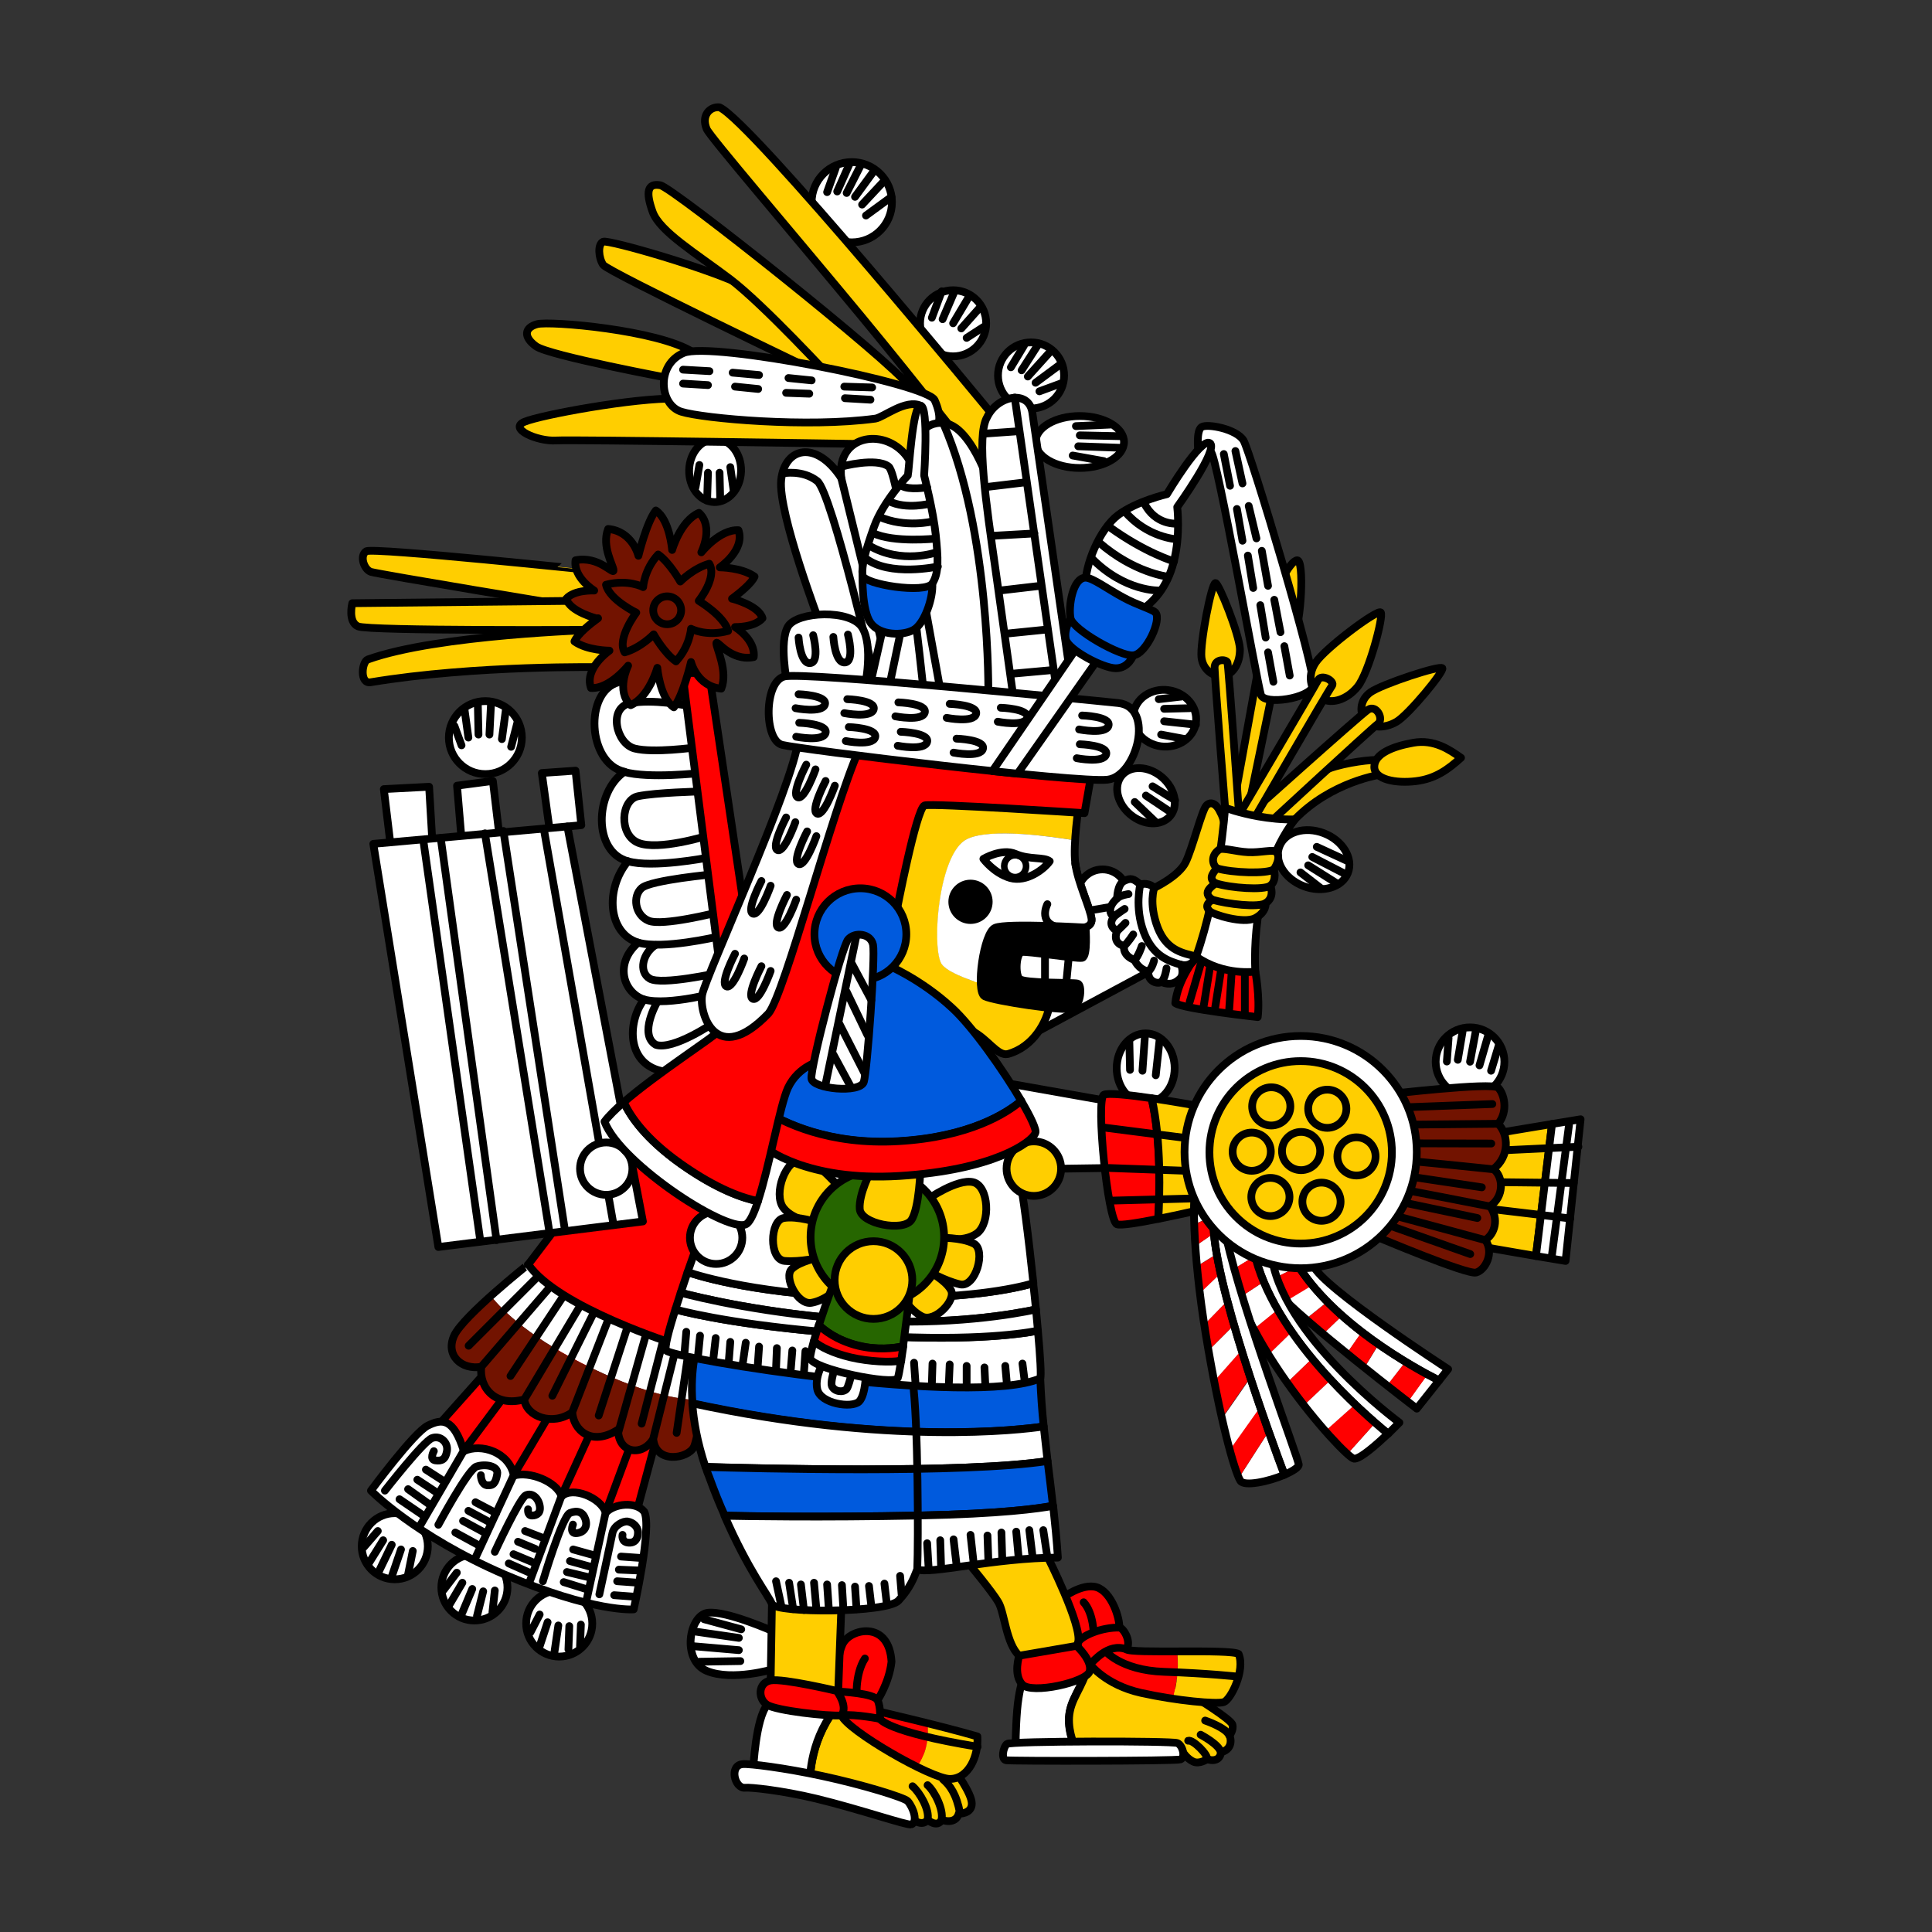 <svg version="1.1" id="Calque_1" xmlns="http://www.w3.org/2000/svg" x="0" y="0" viewBox="0 0 900 900" style="enable-background:new 0 0 900 900" xml:space="preserve"><rect x="0" y="0" width="900" height="900" fill="#333333" stroke="none"/><style>.st0,.st1,.st2,.st3{fill:#fff;stroke:#000;stroke-width:3.609;stroke-linecap:round;stroke-linejoin:round;stroke-miterlimit:10}.st1,.st2,.st3{fill:none}.st2,.st3{fill:red}.st3{fill:#ffce00}.st4{fill:red}.st5{fill:#ffce00}.st6{fill:#fff}.st10,.st11,.st12{fill:#005add;stroke:#000;stroke-width:3.609;stroke-linecap:round;stroke-linejoin:round;stroke-miterlimit:10}.st11,.st12{fill:#721300}.st12{fill:#266600}</style><ellipse class="st0" cx="533.7" cy="497.6" rx="13.5" ry="16.2"/><path class="st1" d="m526.4 498.4-.3-13M532.2 498.8l1.1-15.5M538.4 500.9l1.8-16.6"/><circle class="st0" cx="684.8" cy="494.6" r="16"/><path class="st1" d="m674 494.5.8-10.9M679.1 493.7l2.2-13M684.8 494.6l2.6-13.9M689.2 496.3l4-13.8M694.6 498.8l3.6-11.9"/><ellipse transform="rotate(-68.95 611.897 400.441)" class="st0" cx="611.9" cy="400.5" rx="13.2" ry="17.1"/><path class="st1" d="m613.4 394.5 14.1 6.5M611.3 399.2l14.7 7.6M609.4 403.1l12.7 8M605.8 406.4l9.8 7.6"/><ellipse transform="rotate(-49.941 533.806 370.644)" class="st0" cx="533.8" cy="370.7" rx="11.4" ry="14.7"/><path class="st1" d="m528.6 373.6 9.4 9M533.8 370.6l10.3 6.9M536.9 366.3l10.5 6.5"/><ellipse transform="rotate(-82.444 542.505 334.57)" class="st0" cx="542.5" cy="334.6" rx="13.2" ry="14.7"/><path class="st1" d="m539.8 325.7 10.5-1.2M542.3 330.2l11.9-.3M542.3 336l14.8 1.6M540.9 342.2l11.2 2.1"/><ellipse class="st0" cx="503" cy="205.9" rx="20.6" ry="12.1"/><path class="st1" d="m501.2 198.5 15.9-.7M503 202.8l19.1.4M502.3 207.9l19.8.7M499.7 212.2l14.5 2.6"/><circle class="st0" cx="480.3" cy="174.9" r="15.4"/><path class="st1" d="M470.9 171.1 477 161M475.9 172.5l7.2-11.2M478.8 175.4l10.1-11.2M482.4 178.3l11.2-8.3M484.2 182.3l9.8-3.6"/><circle class="st0" cx="396.8" cy="94.2" r="18.7"/><path class="st1" d="m385.3 89.5 4-11.2M390 89.2l5.8-13M394.4 89.9l6.8-13.4M398.3 91.7l9-12.3M401.6 95.3l10.1-10.8M403.4 100.4l11.9-8.7"/><circle class="st0" cx="444" cy="150.6" r="15.4"/><path class="st1" d="m434.1 148 4.6-12.3M439.1 148.7l5.4-12.6M444 150.6l7.4-12.4M447.8 153l9-10.1M450.3 157.4l7.9-5.1"/><ellipse transform="matrix(.999 .033 -.033 .999 7.495 -10.98)" class="st0" cx="333.2" cy="219.4" rx="12.1" ry="14.7"/><path class="st1" d="M325.8 216.6 324 227M329.8 220.2l-.4 13M335.2 220.2l.3 12.2M340.2 217.6l1.5 10.5"/><circle class="st0" cx="183.9" cy="720.3" r="15.4"/><circle class="st0" cx="221" cy="739.5" r="15.4"/><circle class="st0" cx="260.5" cy="756.3" r="15.4"/><path class="st1" d="m169.5 720.7 6.5-7.5M172 727.9l6.5-10.4M176.7 731.6l5.8-12M182.5 734.4l4.3-12.6M190.1 733.4l2.2-10.9M206.7 740.6l6.1-8M209.2 747.8l6.2-10.5M215 752.1l5-11.9M222.2 752.8l2.9-11.5M229.4 751l1.1-10.1M247.1 760.4l4.3-8.3M251.4 766.9l3.7-11.2M258.3 769.5l1.8-12.3M264.8 768.4l.4-10.9M270.2 766.9l.4-10.1"/><path class="st0" d="M360.6 760.1s-22.2-9.9-30.9-8.8c-8.7 1.1-12.3 22.2-.4 27.1 11.9 4.9 31.2-.9 31.2-.9v-17.4z"/><path class="st1" d="m328 754.3 17.3 4.7M324.3 760.1l19.9 2.9M323.3 766.9l20.9 1.8M325.8 774.1l19.1-.3"/><path class="st2" d="M408.8 792s5.4-8.1 6.5-17.9c-1.1-18.8-17.9-15.7-22.2-9.2-4.3 6.5-2.7 24.7-2.7 24.7l18.4 2.4z"/><path class="st1" d="M402.9 772.6c-4.9 7.6-3.8 19.5-3.8 19.5"/><path class="st2" d="M494.7 744.5s9.4-7.2 16.2-5.1c6.9 2.2 10.8 14.4 10.5 18.8-.4 4.3-13 10.5-13 10.5l-14.1 1.1.4-25.3z"/><path class="st1" d="M504.8 746.4c4.7 5.1 4.7 15.2 4.7 15.2"/><path class="st0" d="M498.3 797.2c1.6-8.2 7.7-13.4 9.6-26.3l-3.1-.4-28.5 12.3s-1.8 5.4-2.5 14.1-.7 17-.7 17l28.1.9c-1.3-2.6-4.4-10.2-2.9-17.6z"/><path class="st3" d="M574.1 803.4c-.7-2.5-16.6-12.3-16.6-12.3l-26.7-17.3-22.8-2.9c-1.9 13-8 18.2-9.6 26.3-1.5 7.4 1.6 15 2.8 17.5l49.9 1.6s1.8 2.9 4.7 4.3c2.9 1.4 6.5-1.1 6.5-1.1s5.8 2.2 6.5-3.2c6.5-1.8 4-7.9 4-7.9s2-2.5 1.3-5zM444.6 824.5l-44.9-29.2s-3.5-.7-8.6-1.6c-13.4 15.1-14 33.4-13.8 39.8 18.7 4.9 45.5 12.2 48.4 14.3 4.3 3.2 6.5 0 6.5 0s4.3 3.8 6.5 0c7 2.2 7.9-2.9 7.9-2.9s6.1.2 6.1-4.7-8.1-15.7-8.1-15.7z"/><path class="st0" d="M391 793.7c-11.2-1.8-29.9-4-33.6.5-5.4 6.5-6.5 29.8-6.5 29.8l8.1 4.9s7.9 2 18.2 4.7c-.2-6.5.4-24.7 13.8-39.9z"/><path class="st3" d="m359.6 747.1-.6 35.7 20.1 10.3 11.3-3.4 1.6-42.6z"/><path class="st1" d="M425.1 832.1c3.2 2.7 8.1 10.8 7 15.7M432.1 831.6c3.2 2.7 7.6 11.4 6.5 16.2M439.3 828.9c3.2 2.7 6.3 7 7.9 15.7"/><path class="st3" d="M474.8 771.3c6.1 5.4 25.3 1.4 27.4-6.1 2.2-7.6-14.4-40.4-14.4-40.4L451 728s11.2 13.4 14.1 18.4 3.6 19.4 9.7 24.9z"/><path class="st1" d="M572.6 808.4c-1.4-3.6-11.2-6.9-11.2-6.9M568.7 816.4c-.4-3.6-9.4-8.3-9.4-8.3M562.2 819.6c1.1-1.8-6.5-9.4-8.7-8.7"/><path class="st4" d="M432.1 802.7c-12.6-3.1-23.8-5.7-23.8-5.7s-18.9-4.9-16.2 2.2c1.8 4.8 20.6 16.8 35.2 24 5-7.2 5.3-15.2 4.8-20.5z"/><path class="st5" d="M455.4 808.8c-6.6-1.9-15.2-4.2-23.3-6.2.5 5.3.2 13.4-4.9 20.4 6.8 3.4 12.6 5.6 15.4 5.6 8.6.1 13.3-10.6 12.8-19.8z"/><path class="st4" d="M548.3 769.3c-11.7 0-22.7.1-23.7-.9-2.2-2.2-2.9-5.1-2.9-5.1l-13 3.2-1.1 8.7s7.2 9.7 23.8 13.4c4.9 1.1 10 2 14.9 2.7 1.3-4.5 3.1-12.8 2-22z"/><path class="st5" d="M577 770.5c-1.9-1.3-15.7-1.3-28.6-1.2 1 9.1-.7 17.5-2 21.9 11.5 1.7 21.5 2.4 23.7 1.6 3.3-1 10.1-14.7 6.9-22.3z"/><path class="st1" d="M455.4 813.7c-42.8-7-45.5-13-45.5-13M514.5 768.7s7.2 9.4 27.8 10.1c20.6.7 33.9 2.2 33.9 2.2"/><path class="st1" d="M392 799.1c2.7 7 41.9 29.6 50.5 29.6 8.7 0 13.4-10.6 12.8-19.8-16.8-4.9-47.1-11.9-47.1-11.9s-18.9-5-16.2 2.1zM507.7 775.2s7.2 9.7 23.8 13.4 35.4 5.4 38.6 4.3c3.2-1.1 10.1-14.8 6.9-22.4-3.6-2.5-50.2 0-52.3-2.2s-2.9-5.1-2.9-5.1l-13 3.2-1.1 8.8z"/><path class="st2" d="M409.9 800.7s.5-5.4-1.1-8.7c-1.6-3.2-16.8-4-18.9-4s-1.1 6.7 2.2 11c7-.5 17.8 1.7 17.8 1.7zM502.3 765.1c1.1-2.9 10.8-7.2 19.5-6.9 2.5 1.4 5.1 7.2 2.9 10.1-8.7-3.2-15.5 6.1-17 6.9-1.5.7-6.5-7.2-5.4-10.1z"/><path class="st2" d="M359 782.8c-6 1.1-6 8.7-1.6 11.4 4.3 2.7 28.1 5.4 34.6 4.9 3.2-4.3-2.2-11.4-2.2-11.4s-24.8-5.9-30.8-4.9zM474.8 771.3s-2.9 8.7 1.4 13.4c4.3 4.7 30-1.1 31.4-6.1 1.4-5.1-6.1-11.9-6.1-11.9l-26.7 4.6z"/><path class="st0" d="M346 821.8c-6.5.5-3.8 11.5 1.1 11 2.2-.3 17 1.2 33.2 5.1 20.2 4.9 42.4 12.6 44.2 12 3.2-1.1 1.1-7.6-1.6-10.8-1.4-1.7-20.9-7.7-40-11.8-17.1-3.7-33.8-5.8-36.9-5.5zM469.1 812.4c-1.8 1.4-2.9 7.2-.4 7.6s78.7.4 81.2-.4 1.1-6.5-1.4-7.6-77.6-1-79.4.4z"/><circle class="st0" cx="513.6" cy="416.6" r="11.6"/><path class="st0" d="m480.8 481.9 58.5-31.4-14.6-29.3-25.5 4.4-49.2 10.8 2.7 31.4z"/><path class="st5" d="M438.4 448.5c-4.3-9.2-.9-51.1 12.1-57.6 10.9-5.4 41-1 50.3.6.5-7.8 1.7-15.7 1.7-15.7l-82.3-9.2-17.3 55.8 9.2 48.7s33 5.4 40.6 9.2 11.9 11.9 16.8 10.8c11.9-3.2 18.4-15.2 19.5-23.3.2-.3.4-.7.6-1.2-13.9-3-47.8-10.8-51.2-18.1z"/><path class="st6" d="M508.4 428.3c-.5-4.9-6.5-17.3-7.6-26-.4-2.9-.3-6.8-.1-10.8-9.3-1.6-39.4-6.1-50.3-.6-13 6.5-16.4 48.4-12.1 57.6 3.4 7.3 37.3 15.2 51.1 18.1 3.5-7.9 6.4-34.2 6.4-34.2s13.2.7 12.6-4.1z"/><path class="st1" d="M452.7 480.2c7.6 3.8 11.9 11.9 16.8 10.8 11.9-3.2 18.4-15.2 19.5-23.3 3.8-6 7-35.4 7-35.4s13 .7 12.5-4.2-6.5-17.3-7.6-26c-1.1-8.7 1.6-26.5 1.6-26.5l-82.3-9.2-17.3 55.8 9.2 48.7c0 .1 33 5.5 40.6 9.3z"/><path class="st1" d="M458.1 400.1s8.5-5.1 15-2.3 13.2 1.3 15.9 3.4c-2.7 3.8-10.8 9.9-18.4 7.8-7.6-2.2-12.5-8.9-12.5-8.9z"/><circle cx="472.9" cy="403.5" r="5.1" style="fill:none;stroke:#000;stroke-width:3.062;stroke-linecap:round;stroke-linejoin:round;stroke-miterlimit:10"/><circle cx="452.1" cy="420.1" r="10.3"/><path class="st0" d="m498.1 443.4-1.6 16.8h-28.1l1.6-21.7z"/><path class="st1" d="M486.8 458v-15.7"/><path class="st0" d="M487.9 421.2s-5.4 10.3 8.1 11.2c5.4.2 13 .7 12.5-4.2s-6.5-17.3-7.6-26"/><path d="M505.7 432.1s1.1 13.5-1.6 14.1c-2.7.5-25.4-3.2-28.1-2.7s-3.2 10.3-1.1 12.5c2.2 2.2 24.9 1.6 27.1 2.2 2.2.5 1.6 9.9-2.2 11.5s-36.8-3.4-41.1-5.6c-4.3-2.2-.5-29.8 4.9-31.9 5.3-2.3 42.1-.1 42.1-.1z" style="stroke:#000;stroke-width:3.609;stroke-linecap:round;stroke-linejoin:round;stroke-miterlimit:10"/><path class="st3" d="M346.9 133.4c-15.7-8.1-63.2-21.8-65.9-20.8-2.7 1.1-2.2 7.6 0 10.8 2.2 3.2 101.8 50.9 101.8 50.9l15.7 1.1-18.9-25.4s-17-8.5-32.7-16.6zM315.2 185.7c-19.5-.5-63.3 7.6-70.9 10.8-7.6 3.2 6 9.2 14.6 8.7 8.7-.5 140.7 1.6 140.7 1.6l21.1 14.6 13-7.6-4.3-17.3-1.1-10.8-77.4-.5s-16.2 1.1-35.7.5zM313.6 176.5s-57.9-10.8-63.9-15.2c-6-4.3-5.4-8.7.5-10.3 6-1.6 56.3 2.7 72.5 13 16.3 10.4-9.1 12.5-9.1 12.5z"/><path class="st0" d="M322.8 317.3s-18.4-3.8-34.6.5c-16.2 4.3-14.6 37.9 2.7 41.7-14.1 9.7-14.6 37.4 1.6 41.7-10.8 13-9.3 33.6 4.8 37.9-11.3 9.7-7 23.3 2.7 26.5-8.1 10.8-8.1 30.9 9.7 33.6 17.9 2.7 34.6-7.6 34.6-7.6l2.7-21.7L330.8 360l-8-42.7z"/><path class="st1" d="M326 360.1s-23.8 2.7-35.2-.5M329.3 399.6s-25.4 4.9-36.8 1.6M334.1 436.4s-25.5 6-36.8 2.7M336.3 461.8s-24.9 7-36.3 3.8M320 328.7s-16.2-3.2-26.5-1.1-6.5 18.9 2.2 21.1c8.7 2.2 28.1-.5 28.1-.5M326 368.7s-20.6.5-28.7 2.2c-8.1 1.6-9.2 17.9 0 21.7 9.2 3.8 32-3.2 32-3.2l-3.3-20.7zM333 407.2s-29.8 2.7-34.1 6.5-3.2 12.5 3.2 15.2 31.9-3.8 31.9-3.8"/><path class="st1" d="M305.4 440.2c-6 3.8-8.1 12.5-2.7 15.7 5.4 3.2 31.9-2.7 31.9-2.7M306.2 466.7s-8.9 15.2-.7 20c8.1 2.7 27.1-10.3 27.1-10.3"/><path class="st2" d="m228 637.2-22.2 24.9-2.7 17.9 56.9 28.7 30.3 2.1 7-9.2 8.7-32.4-40.6-45z"/><path class="st1" d="m216.1 675.7 21.6-29M239.4 687l17.3-29.2M261.6 696.8l14.6-32M282.2 704.3l12.4-33.5"/><path class="st0" d="M172.8 694.4s20-27.1 26.5-30.3 11.9-3.8 16.8 11.9c8.1-3.8 21.1.5 23.3 11.4 7-2.2 20 2.7 22.2 9.7 4.9-4.9 18.4.5 20.6 7.6 3.8-4.3 14.1-5.4 17.9-.5 3.8 7-4.9 45.5-4.9 45.5s-18.4 1.6-60.1-16.2c-41.7-18-62.3-39.1-62.3-39.1z"/><path class="st1" d="m216.1 675.7-21 36M239.4 687l-18.3 39.5M261.6 696.8l-15.2 40.9M282.2 704.3l-9.1 41.7M179.3 694.4s18-23.1 22-24.5c4-1.4 7.6 2.2 6.9 6.1-.7 4-2.5 4.7-5.4 4.3-2.9-.4-.7-4.3-.7-4.3M204.2 710.3s13.7-25.6 17.7-27.1c4-1.4 10.5-.4 9.7 3.6-.7 4-1.8 5.4-4.7 5.1-2.9-.4-2.9-4.7-2.9-4.7M186.1 698.4l11.6 7.9M190.1 693.7l10.5 7.5M194.4 689.3l9.4 6.2M198.4 684.6l9 5.8M230.5 722.9s11.5-24.9 14.4-26.3c2.9-1.4 5.8 1.1 6.5 4.7.7 3.6-1.4 4.7-3.6 4.7s-1.8-2.9-1.8-2.9M252.9 736.6s9-30.3 12.6-31.8c3.6-1.4 6.1-.4 7.2 2.9s-.4 6.1-4 6.5c-3.6.4-1.8-4-1.8-4M279.2 742.7s5.4-24.9 6.1-28.5c.7-3.6 5.1-5.8 7.2-5.4 2.2.4 4.7 2.2 4.7 5.1s-1.4 5.1-4.7 4.7c-3.2-.4-2.5-3.6-2.5-3.6M212.1 713.9l11.2 6.1M215.7 708.5l10.5 5.7M218.2 703.8l10.1 5.4M221.5 699.8l9.7 5.1M244.6 713.2l8.3 3.2M241.3 718.2l8 3.3M239.2 724l8.6 3.6M237 728.3l9 4M267 721.8l10.4 2.9M265.5 727.2l10.5 2.9M264.1 732.3l10.4 2.5M262.6 737l11.6 3.6M289.3 725.1l9.8.7M288.3 731.2l9.3.4M287.5 736.6l9.8.7M286.1 743.1l9.4.7"/><path class="st6" d="M276.2 637.6c26.3 12.7 42.9 14.8 51.6 14.7 1.9-12.2 3.6-24.8 3.6-24.8l-74.2-42.2-11.2 3.8s-8.7 6.9-17.4 14.7c5.6 6.7 18.9 20 47.6 33.8z"/><path d="M276.2 637.6c-28.8-13.8-42-27-47.5-33.9-7.5 6.7-15 14.1-17.1 18.4-4.3 9.2 3.4 16.2 12.6 14.6-1.1 9.7 6.5 18.9 20 15.2 1.1 8.1 13.2 12.5 22.4 6 .5 8.1 8.7 16.2 21.3 8.1.2 11.4 11.5 12.5 16.4 4.3 1.1 11.9 16.2 9.2 18.9 3.8 1.2-2.4 3-12 4.5-21.8-8.5.1-25.2-2.1-51.5-14.7z" style="fill:#721300"/><path class="st1" d="M211.6 622.1c-4.3 9.2 3.4 16.2 12.6 14.6-1.1 9.7 6.5 18.9 20 15.2 1.1 8.1 13.2 12.5 22.4 6 .5 8.1 8.7 16.2 21.3 8.1.2 11.4 11.5 12.5 16.4 4.3 1.1 11.9 16.2 9.2 18.9 3.8s8.1-46.6 8.1-46.6l-74.2-42.2-11.2 3.8c.2-.1-30 23.8-34.3 33zM224.2 636.7l33.6-39M244.3 651.8l28.1-47.1M266.6 657.8l18.3-47.1M288.1 667l14.1-49.8M304.3 670.2l12.5-49.8M218.3 626.9l35.2-35.2M237.8 641l27.6-41.7M257.3 650.2l20.5-41.1M278.9 659.4l14.6-44.9M315.2 667.5l6.5-44.4M298.9 663.2l11.9-46"/><path class="st2" d="M246.1 589c22-28.7 46.9-63.3 46.9-63.3l54.7 32.5-32.5 68.2s-55.4-17.3-69.1-37.4z"/><path class="st10" d="M486.2 664.5c-.8-7.5-1.3-15.1-1.6-22.4-14.1-21.7-52.5-21.1-52.5-21.1l-98.5-2.7-8.7 8.7s-3.6 9.6-2.3 26.9c91.6 19.6 153.1 12.2 163.6 10.6z"/><path class="st0" d="M488 680.6c-.6-5.3-1.2-10.7-1.8-16.1-10.5 1.6-72 9-163.7-10.8.6 8.2 2.3 18.2 6.1 29.6 21.9.7 120.4 3.3 159.4-2.7z"/><path class="st10" d="M427.6 706c39.3-.8 56.4-3.3 62.9-4.6-.8-6.8-1.6-13.8-2.5-20.8-39 6-137.5 3.4-159.3 2.8.5 1.6 1 3.1 1.7 4.7 2.4 6.6 4.8 12.6 7.2 17.9 9.8.3 44.4.9 90 0z"/><path class="st0" d="M427.6 706c-45.5.9-80.2.3-90.1.1 11.2 25.7 20.7 37.5 22.1 41.1 1.6 4.3 53.6 4.3 59-1.6s7-10.3 8.7-14.6c4.9 2.7 36.3-5.4 65.5-5.4-.5-7.8-1.3-15.8-2.2-24.1-6.6 1.2-23.7 3.7-63 4.5z"/><path class="st1" d="M425.1 642.6c2.7 19.5 2.7 75.8 2.2 88.2M364 748.2l-2.5-11.6M369.5 749.6l-1.9-12.3M374.5 750l-1.4-11.9M380.3 749.6l-1.1-12.3M386.1 749.6l-.8-11.5M392.9 750l-.7-11.6M399 749.6l-.7-10.5M405.9 748.2l-1.1-9.4M413.1 747.1l-1.1-9.4M420 742.7l-.7-8.6M432.6 730.8l-.7-11.9M438.4 730.1l-.4-12.6M445.6 729l-1.4-11.9M453.5 727.6l-1.4-12.6M460.4 726.5l-.4-11.2M466.9 726.5l-.4-12.6M474.5 725.4l-1.1-11.9M481 725.1l-1.5-12.3M487.8 724.7l-1.8-11.9"/><path class="st0" d="M482.6 610c-.4-4-.8-8.1-1.3-12.2-9 2.6-31.8 7.5-74.7 6.7-51.8-1-80.6-9.9-86.3-11.9-1.1 3.2-2.2 6.5-3.2 9.6 8.3 2.2 40 10 83.8 12.8 41.7 2.6 71.9-2.9 81.7-5z"/><path class="st0" d="M481.4 597.8c-2.3-21.7-5.1-44-6.5-48.3-2.7-8.7-7.6-27.6-7.6-27.6l-70.9-4.3-51.4 6.5-12.5 34.6s-6.2 16.7-12.2 33.9c5.7 1.9 34.5 10.9 86.3 11.9 42.9.8 65.7-4.1 74.8-6.7zM400.5 621.8c-51.1-3.5-77.7-9.6-85.9-11.8-3.1 10-5.2 17.8-4.3 19.1 2.7 3.8 142.9 26.5 174.3 13 .5-1 0-10.1-1.1-22.2-9.4 1.8-34.9 5.2-83 1.9z"/><path class="st0" d="M483.5 619.9c-.3-3.1-.6-6.5-.9-9.9-9.8 2.1-40 7.6-81.7 5-43.8-2.8-75.5-10.6-83.8-12.8-.9 2.7-1.7 5.3-2.5 7.8 8.3 2.2 34.8 8.3 85.9 11.8 48.1 3.3 73.6-.1 83-1.9z"/><path class="st1" d="m318.9 629.8.8-9.4M325.1 632.3l1-10.1M332.3 633l1.1-9.7M339.5 634.1l.7-9M346 635.2l1.4-9.7M352.9 637.4l.7-10.1M361.5 637.7l.4-9.7M368.4 637.7l.7-8.6M374.5 639.5l.7-10.1M426.5 644.9l-.7-10.1M434.1 644.6l.3-9.4M442 644.9l.4-9.3M450.3 645.3v-9M459 645.3l-.4-8.3M469.1 645.3l-.8-9M477.4 643.9l-1.1-8.7"/><circle class="st0" cx="333.6" cy="576.6" r="12.2"/><path class="st0" d="m182 394.2-3.2-26.6 21.1-1.1 1.6 27.1 13.5-2.7-2.1-24.9 16.7-2.2 3.3 27.7 23.3-3.8-3.8-27.6 15.7-1.1 2.7 25.4-6.5.6-10.8 15.7z"/><path class="st3" d="M537.7 413.6s11.4-5.4 14.6-11.9 7.6-24.4 9.7-26.5c2.2-2.2 4.9-.5 6.5 3.2 3.8 6.5 1.6 17.9 1.6 17.9l2.2 28.7-5.4 15.7-9.7 4.9-16.8-.5-8.7-19.5 6-12zM671.9 311.3c-.8-1.6-28.2 7.4-33.5 11.2s-5.1 10.2-2.2 13.4c2.8 3.2 8.8 3.6 14.4.3 5.5-3.2 22.1-23.3 21.3-24.9zM566.2 271.6c-1.8-.1-7.3 28.2-6.5 34.7.8 6.5 6.5 9.4 10.6 8.5 4.2-.9 7.4-6 7.3-12.5-.2-6.4-9.7-30.6-11.4-30.7zM603.2 381.7c16.8-17.3 39.5-21.1 42.2-21.1 2.7 0 1.6-6-2.2-6.5-3.8-.5-16.2 1.1-23.8 3.8s-26.5 17.9-26.5 17.9l-6.5 10.8s0 12.4 16.8-4.9z"/><path class="st3" d="M680.6 353c-5.4-3.8-12.5-8.7-22.2-7s-18.2 5.2-18.2 11.2c0 6 10.1 7.8 19.3 6.7s15.1-5.5 21.1-10.9zM582.1 373.6l11.9-57.4-7.8-4.9-12.3 67.7 5.4 2.7zM591.8 288.1c1.1-12.5 9.2-27.1 12.5-27.1s2 28.7-1.8 36.3-11.8 3.2-10.7-9.2z"/><path class="st0" d="M558.2 210.1s-1.1-9.6 1.6-11.2c2.7-1.6 16.2.9 19.5 6.3 3.2 5.4 34.1 108.3 32.5 114.2-1.6 6-22.7 9.2-24.4 4.3s-20.6-112.1-23.3-113.1c-2.6-1-5.9-.5-5.9-.5z"/><path class="st2" d="M557.2 445.6s-8.7 10.8-9.7 21.7c3.8 2.7 38.4 6.5 38.4 6.5 1.1-9.2-1.1-21.1-1.1-21.1L574 443l-16.8 2.6z"/><path class="st0" d="m465.7 504 49.2 8.7 1.7 31.4-41.2.6-17.9-26.6z"/><path class="st3" d="m695.4 528.2-7.2 52.2 27.3 4.7 7.5-61.5z"/><path class="st0" d="m736.3 521.4-13.3 2.2-7.5 61.5 13.8 2.3z"/><path class="st1" d="m690.9 536.3 44.4-2.1M688.7 550.6l44.4.5M688.7 562.5l42.8 5.1M722.8 585.8l8.1-61.7"/><path class="st11" d="M645.9 509.8s49.3-5.8 52-3.1c2.7 2.7 4.9 10.8 0 16.8 4.9 4.9 5.4 15.2-2.2 21.1 4.9 3.8 4.9 13-1.6 17.3 4.3 6 2.2 13-2.2 15.7 4.3 6 0 14.1-4.3 15.2-4.3 1.1-46.6-16.8-46.6-16.8l4.9-66.2z"/><path class="st1" d="M649.7 566.3c-1.6-.5 42.2 11.4 42.2 11.4M653.5 554.2c-1.6-.5 40.6 7.8 40.6 7.8M656.2 540.9c-1.6-.5 39.5 3.8 39.5 3.8M656.2 523.9l41.7-.4M649.7 516l45.5-1.7M653 532.6l41.7.1M654.1 547.7l36.2 5.4M653 560l35.2 7.4M646.5 570.6l38.4 13.6"/><circle class="st3" cx="481.6" cy="544.4" r="12.7"/><path class="st0" d="M385 632.3s-5.8 7.9-4.3 14.8c1.4 6.9 16.2 9 19.5 5.8 3.2-3.2 3.2-14.1 3.2-14.1l-18.4-6.5z"/><path class="st1" d="M391.5 629.4s-5.1 13.4-4 16.2 5.4 3.2 6.9 1.4c1.4-1.8 4-14.4 4-14.4l-6.9-3.2z"/><path class="st3" d="M391.5 553.9s-10.3-13.2-17.9-13.7c-7.6-.5-13.5 15.9-8.7 22.4 4.9 6.5 16.2 7 16.2 7l10.4-15.7z"/><path class="st3" d="M381.8 585.8s-8.7 2.2-16.2 1.6-7-18.9-.5-20 16.2 2.2 16.2 2.2l.5 16.2z"/><path class="st3" d="M381.8 585.8s-9.2 1.6-13 5.4 2.7 16.8 9.2 15.7c6.5-1.1 11.9-6.5 11.9-6.5l-8.1-14.6zM432.2 558.6s13.7-9.6 21.1-7.9c7.4 1.7 8.3 19.2 1.7 23.9s-17.6 1.9-17.6 1.9l-5.2-17.9z"/><path class="st3" d="M432.2 592s7.7 4.6 15 6.3 12.3-16.1 6.4-19c-5.9-3-16.2-2.7-16.2-2.7l-5.2 15.4z"/><path class="st3" d="M432.2 592s8.3 4.3 10.8 9-7.5 15.2-13.4 12.3c-5.9-3-9.5-9.7-9.5-9.7l12.1-11.6z"/><path class="st12" d="M420.7 627.1c1.4-10.6 2.9-23 2.9-23l-34.6-8.3s-4.2 11.2-7.5 21.4c2.3 2.3 8.3 7.2 18.4 9.6 8.6 2.2 16.5 1.3 20.8.3z"/><path class="st2" d="M399.8 626.9c-10.1-2.5-16.1-7.4-18.4-9.6-.9 2.7-1.7 5.3-2.3 7.6 3.2 2.8 9.2 7.1 17.1 8.9 9 2.1 18.9.9 23.6.2.3-2.1.6-4.4 1-6.8-4.4.9-12.3 1.8-21-.3z"/><path class="st0" d="M396.2 632.3c-7.9-1.9-13.9-4.7-17.1-7.5-1 3.7-1.7 6.6-1.7 7.8.4 5.1 39.3 13 40.8 9.4.4-1 .9-4.1 1.6-8.1-4.8.8-14.7.5-23.6-1.6z"/><circle class="st12" cx="408.7" cy="576.3" r="31.1"/><path class="st3" d="M405.6 545.7s-5.6 10.5-5.1 17.5 20.2 10.6 24 5.2c3.8-5.4 4.3-24.4 4.3-24.4l-23.2 1.7z"/><circle class="st3" cx="406.9" cy="596.3" r="18.1"/><path class="st0" d="m264.3 385 35.2 184-95.3 11.9-30.3-187.8z"/><path class="st1" d="m197.2 391.5 26.5 186.2M231.3 577.7l-26-187.3M225.9 388.2l30.3 187.3M263.2 573.3l-28.7-186.2M253.5 387.1l32.3 183.4"/><circle class="st0" cx="282.4" cy="544.4" r="12.2"/><path class="st10" d="M418.6 531.7c33.2-2 50.4-13.1 57.2-18.8-8.4-14.3-22.7-34.6-32.3-43.4-14.6-13.5-30.3-20-30.3-20l-34.1 8.7-24.4 44.4.7 14.4c9.5 6 30.9 16.6 63.2 14.7z"/><path class="st2" d="M475.7 512.8c-6.7 5.7-24 16.9-57.2 18.8-32.3 1.9-53.7-8.7-63.2-14.8l.9 17.5s18.9 16.2 62.8 13.5c43.8-2.7 61.7-15.7 63.3-20 .7-1.4-2.1-7.4-6.6-15z"/><path class="st0" d="M290.6 513.4c-3.8 3.3-7 6.4-9 9.1 7.6 20 59.4 53.4 66.4 47.5 1.7-1.4 3.4-5.3 5.1-10.4-6.7-1.3-18.9-5.3-36-17.4-16.6-11.9-23.6-22.5-26.5-28.8z"/><path class="st2" d="M385 342.7s-44.4 132.1-49.3 137c-3.9 3.9-29.7 20.4-45.1 33.7 2.9 6.4 9.8 16.9 26.5 28.7 17.1 12.1 29.3 16.1 36 17.4 5.3-16.1 10.3-45 14-52.8 4.9-10.3 15.2-12.5 15.2-12.5l13.5-46.6 21.7-22.2s9.4-49.1 13.2-50.2 74.5 3.6 74.5 3.6l4.3-24.4L385 342.7z"/><path class="st2" d="m335.2 449.4-17.3-135.9h12.4l16.8 112.6z"/><path class="st0" d="M400.2 349.2c-12.5 28.1-34.6 113.7-42.2 122.9-24.4 25.4-32.5 0-30.9-8.7 1.6-8.7 42.2-96.9 44.9-119.1s21.7-7 28.2 4.9z"/><path class="st1" d="M384.6 363.8s-7.2 13.7-4 15.2c3.2 1.4 8.3-13 8.3-13M375.6 356.2s-7.2 13.7-4 15.2c3.2 1.4 8.3-13 8.3-13M366.2 380.8s-7.2 13.7-4 15.2c3.2 1.4 8.3-13 8.3-13M376 387.3s-7.2 13.7-4 15.2c3.2 1.4 8.3-13 8.3-13M366.6 416.9s-7.2 13.7-4 15.2c3.2 1.4 8.3-13 8.3-13M354.7 410.4s-7.2 13.7-4 15.2c3.2 1.4 8.3-13 8.3-13M342.4 444.3s-7.2 13.7-4 15.2c3.2 1.4 8.3-13 8.3-13M354.7 450.1s-7.2 13.7-4 15.2c3.2 1.4 8.3-13 8.3-13"/><circle class="st10" cx="400.8" cy="435.2" r="21.4"/><path class="st0" d="M395.1 437.6c-3.1 3.6-17.7 59.9-17.1 64.8.5 4.9 22.7 7 24.4 1.6 1.6-5.4 5.4-58.5 4.3-63.9-1.1-5.3-8.5-6.1-11.6-2.5z"/><path class="st1" d="m384.6 504.9 14.4-69.3M388.2 491.2l8 14.8M391.1 477.1l11.6 22.8M394.4 462l9.7 20.2M396.6 448.5l9.3 17.4"/><path class="st3" d="M462.4 193.3S349.8 56.3 335.2 50c-4.3-.5-8.7 3.6-6 10.1 1.5 3.6 39 47.3 72.5 87.8 26.7 32.3 50.3 62.9 53.7 66.5 7.6 8.1 8.1 0 8.1 0l-1.1-21.1zM423.4 179.8c-8.1-11.4-109.9-92.4-115.8-93.5-6-1.1-6.9 3.1-3.6 12.3 3.2 9.2 20.4 19.5 36.1 31.4 15.7 11.9 47.1 46 47.1 46s44.4 15.2 36.2 3.8z"/><path class="st0" d="M428.9 189c-7-3.2-17.3 5.4-21.1 6-31.4 4.3-80.1 0-90.4-3.2s-11.9-22 1.1-27.4 113.5 14.3 116.9 22c7 15.8-5.4 15.7-5.4 15.7s-2.2-7.7-1.1-13.1z"/><path class="st0" d="M382.3 291.3s-20-52.5-18.4-67.7c1.6-15.2 16.2-18.9 28-.9-2.5-20.8 21.7-24 31.4-8.8 1.8-10.7 8.8-18.8 18-16.5 7.5 1.9 13.6 13.6 16.3 19.7 6 13.5 13 20 13 20l7 94.7-91.5-6.2-3.8-34.3z"/><path class="st1" d="m415.3 318-23.4-95.3M364.8 220.5s9-1.8 15.9 3.6 27.8 96 27.8 96M392.2 217.3s15.9-4.3 21.7 0c5.8 4.3 16.2 103.2 16.2 103.2M439.5 197.4c22 50.2 20.9 126.3 20.9 126.3M430.8 281.5l7.2 39.7"/><path class="st0" d="M472.2 325.7s-4.1-29.5-8.5-60.7c-4.3-30.1-9-61.8-3.9-70.6 4.9-10.3 19.5-13 21.1-2.2 1.6 10.8 17.3 119.6 17.3 119.6l-13 23.8-13-9.9z"/><path class="st1" d="m491.7 317.8-19-132.6M458.6 202l15.7-1.1M459.2 226.9l18.4-2.2M462.4 249.6l19.5-1.1M465.7 275.1l18.9-2.2M469.5 295.1l17.8-1.8M470.9 313.9l18.8-1.7"/><path class="st0" d="m405 320.5 7.1-31.4 8.1 2.2-6 28.7zM366.6 317.8s-3.8-18.9.5-26c4.3-7 29.1-8.1 34.5.5 5.4 8.6 1.3 27.6 1.3 27.6l-36.3-2.1z"/><path class="st0" d="M365.5 315.1c-9.7 2.2-9.7 29.8-1.1 31.9 8.7 2.2 138 17.9 151.6 16.2 13.5-1.6 22.2-33.9 4.9-35.7-17.3-1.8-145.6-14.5-155.4-12.4z"/><path class="st1" d="M372 323.4s13.4.4 12.3 4.7c-1.1 4.3-13.7 1.8-13.7 1.8M372.3 336.7s13.4.4 12.3 4.7-13.7 1.8-13.7 1.8M394.7 325.7s13.4.4 12.3 4.7c-1.1 4.3-13.7 1.8-13.7 1.8M395.4 338.7s13.4.4 12.3 4.7c-1.1 4.3-13.7 1.8-13.7 1.8M419.6 340.9s13.4.4 12.3 4.7c-1.1 4.3-13.7 1.8-13.7 1.8M418.5 327.2s13.4.4 12.3 4.7c-1.1 4.3-13.7 1.8-13.7 1.8M442.4 327.9s13.4.4 12.3 4.7c-1.1 4.3-13.7 1.8-13.7 1.8M445.6 344.1s13.4.4 12.3 4.7c-1.1 4.3-13.7 1.8-13.7 1.8M466.2 329.7s13.4.4 12.3 4.7c-1.1 4.3-13.7 1.8-13.7 1.8M504.1 333.3s13.4.4 12.3 4.7c-1.1 4.3-13.7 1.8-13.7 1.8M503 346.7s13.4.4 12.3 4.7c-1.1 4.3-13.7 1.8-13.7 1.8"/><path class="st0" d="m503.6 298.9-41.3 60.3c4 .4 7.9.8 11.7 1.2l38.3-54.5-8.7-7z"/><path class="st10" d="M498.7 288.1s-3.2 4.9-2.2 9.7c1.1 4.9 17.3 13.5 23.3 13.5s8.1-6 8.1-6l-9.7-15.7-19.5-1.5z"/><path class="st0" d="M505.7 272.9c-.5-9.2 6.5-26.5 15.2-33s22.7-9.7 22.7-9.7 15.7-26.5 20-23.8-15.2 29.8-15.2 29.8 1.6 13-1.6 25.4c-3.2 12.5-9.7 18.9-15.2 22.7s-25.3-2.2-25.9-11.4z"/><path class="st1" d="M508.4 259.9c15.5 15.9 31.8 15.2 31.8 15.2M512 252.7c16.2 14.1 31.8 15.9 31.8 15.9M516.7 245.4c17 12.3 30.2 16.1 30.2 16.1M523.9 238.2c10.5 12.3 24.2 13 24.2 13M532.9 234.2c5.4 10.8 15.5 9.7 15.5 9.7"/><path class="st10" d="M505.7 269.1c-6 0-8.1 13.5-7 18.9s23.3 17.9 29.2 17.3c6-.5 13.5-16.8 10.3-20-1.5-1.5-8.6-3.5-14.8-6.9-7.5-4-14.4-9.3-17.7-9.3z"/><path class="st1" d="M372 297s.7 12.3 5.4 11.9c4.7-.4 1.4-13 1.4-13M388.2 296.7s.7 12.3 5.4 11.9 1.4-13 1.4-13"/><path class="st10" d="M401.8 268s-.5 16.2 3.8 22.2 15.2 6 20 3.2c4.9-2.7 9.2-14.6 8.7-21.7-16.8-5.3-32.5-3.7-32.5-3.7z"/><path class="st0" d="M422.9 221.5c.5-1.6 2.2-33 6-32.5s1.6 32.5 1.6 32.5 4.3 16.8 5.4 27.6c1.1 10.8 1.6 17.9-1.6 22.7-3.2 4.9-31.9.5-32.5-3.8-.5-4.3 1.1-10.8 5.4-22.7s15.7-23.8 15.7-23.8z"/><path class="st1" d="M403 259.9c11.2 9 33.9 4 33.9 4M404.8 254.1c15.2 9 31.4 3.2 31.4 3.2M406.6 248.3c9.7 4.7 29.3 2.6 29.3 2.6M409.5 240.7c12.3 5.4 24.9 2.2 24.9 2.2M414.2 233.5c7.9 4 19.1 1.1 19.1 1.1M420 226.3c3.6 2.2 11.9.7 11.9.7M318.2 172.2l12.3.7M318.2 178.7l11.6.7M341.3 173.6l12.3 1.1M342.4 180.1l10.8 1.1M367.3 176.1l10.8 1.1M366.2 183l10.8.4M393.3 180.1l13 .4M393.6 185.5l11.9.7"/><path class="st0" d="M537.7 413.6s-2.2-2.7-6.5-1.6c-3.2-2.7-4.3-3.2-7.6-1.6-3.2 1.6-3.2 8.1-3.2 8.1s-6 4.9-1.6 8.7c-3.2 4.3 1.6 6.5 1.6 6.5s-2.7 5.4 3.2 7c-.5 4.9 4.9 6.5 4.9 6.5s1.6 4.3 6.5 5.4c-.5 4.3 3.8 6 6 4.9 4.3 1.6 6.5.5 8.7-1.6 2.2-2.2.5-6.5.5-6.5s4.9 1.6 7-3.8c-5.4-1.6-13.5-2.2-17.9-13.5-4.3-11.4-1.6-18.5-1.6-18.5z"/><path class="st1" d="M525.7 416.5s-3.5.4-5.4 2M523.9 423.4s-3.4 2.2-5.2 3.8M524.3 429.9s-2.1 2.2-3.9 3.8M527.9 435.3s-2.5 3.9-4.3 5.4M531.9 440.7s-1.6 4.9-3.4 6.5M537.6 447.5s-.8 3.5-2.7 5.1M543.4 451.1s-.6 4.8-2.5 6.4M550.1 449.4c-5.4-1.6-13-3.8-17.3-15.2-4.3-11.4-1.6-22.2-1.6-22.2M554.2 466.7l5.8-19.9M560.7 468.8l2.9-18M566.1 469.2l2.6-16.6M572.6 470.3l1.1-16.6M579.9 472.8v-19.1"/><path class="st3" d="M643.2 285.3c-1.5-1.6-25.7 16.5-30.3 23.3-4.6 6.8-1.7 14.2 2.9 16.9 4.6 2.6 11.7.5 16.7-5.7 5.1-6.3 12.2-32.9 10.7-34.5zM641.8 337.3c-3.1 2.3-51.6 47.1-51.6 47.1l-10.8-2.7s54-48.5 57.9-51.1c3.9-2.5 7.6 4.4 4.5 6.7zM565.8 311c0 4.2 4.9 65.3 4.9 65.3l6.5 3.2s-4.9-69.3-5.4-70.9c-.6-1.6-6-1.8-6 2.4z"/><path class="st3" d="M620.5 319.5c-1.7 2.1-36.8 62.8-36.8 62.8l-6.5-2.7s35.2-59.7 36.8-62.8 8.1.5 6.5 2.7z"/><path class="st0" d="M603.2 381.7c-21.7 28.7-18.4 70.9-18.4 70.9s-14.6 2.2-27.6-7c10.8-30.3 13.5-69.3 13.5-69.3s6.5 2.4 15.4 4c5.2.9 11.1 1.6 17.1 1.4z"/><path class="st3" d="M594.5 396.9c-1.3-1.4-7.2.4-13.1.1s-11.8-2.3-13.5-1.2c-3.2 2.2-3.8 6-1.1 8.7-2.2 2.7-3.8 4.9-.5 7-3.8 2.7-5.4 4.9-1.6 7.6-3.2 2.2-2.7 3.8-1.1 5.4 1.6 1.6 15.7 6 21.1 3.2s4.9-7 4.9-7 4.3-2.2 2.2-8.1c3.2-2.7 1.6-7.6 1.6-7.6s3.8-5.4 1.1-8.1z"/><path class="st1" d="M593.4 405c-3.2 2.2-19.5 1.6-26.5-.5M591.8 412.6c-3.2 2.2-18.4 1.1-25.4-1.1M589.6 420.7c-3.2 2.2-17.9.5-24.9-1.6M570.1 211.5l2.9 14.8M575.5 210.1l3.3 15.1M576.2 237.1l2.6 14.8M581.7 235.7l3.6 15.1M581.3 258.8l2.5 15.1M587.8 256.6l2.9 16.3M587.1 281.9l2.5 15.1M593.6 279.4l2.9 15.1M590.7 303.9l2.5 13.7M598.3 301l2.5 13.7"/><path class="st2" d="M536.4 511.6c-10-1.5-20.4-2.6-22.2-1.6-3.8 2.2 1.8 58.6 6.1 60.3 1.8.7 10.2-.7 19.2-2.5.6-9.9 1.6-36.4-3.1-56.2z"/><path class="st3" d="M556.6 514.9s-9.9-1.8-20.1-3.3c4.6 19.8 3.7 46.3 3.1 56.2 12.5-2.5 26.3-5.8 26.3-5.8l-9.3-47.1z"/><path class="st1" d="m513.8 525.2 42.3 5.4M516.6 544.1l44.3 1.6M517.6 559.3l41.7-1.1"/><path class="st6" d="m625.2 612.9-8.8 8.5c3.6 3 7.3 6.1 11 9.1l7-10c-3.1-2.4-6.2-4.9-9.2-7.6z"/><path class="st4" d="m618.4 606.4-10.1 8.1c2.5 2.2 5.3 4.5 8.1 6.9l8.8-8.5c-2.3-2.1-4.6-4.3-6.8-6.5z"/><path class="st6" d="M603.7 588v-7c-6.3-3.9-13.5-5.5-13.5-5.5s-4.2 10.2 1.3 21l13.4-6.7-1.2-1.8z"/><path class="st4" d="m604.9 589.8-13.4 6.7c.9 1.7 2 3.5 3.4 5.2 1 1.2 2.5 2.7 4.3 4.5l12.3-7.4c-2.5-2.9-4.7-5.9-6.6-9z"/><path class="st6" d="m611.4 598.7-12.3 7.4c2.5 2.4 5.6 5.2 9.2 8.3l10.1-8.1c-2.5-2.4-4.8-4.9-7-7.6zM670.4 643c-1.4-.7-3.3-1.7-5.4-2.8l-9.2 12.8c2.6 2 4.2 3.2 4.2 3.2l10.4-13.2z"/><path class="st4" d="m654.7 634.3-8.6 11.1c3.9 3.1 7.3 5.7 9.8 7.6l9.2-12.8c-3-1.6-6.5-3.6-10.4-5.9z"/><path class="st6" d="m642.3 626.2-6.6 10.8c3.7 3 7.3 5.8 10.5 8.3l8.6-11.1c-4-2.3-8.2-5-12.5-8z"/><path class="st4" d="m634.4 620.4-7 10c2.8 2.2 5.5 4.5 8.2 6.6l6.6-10.8c-2.5-1.8-5.2-3.7-7.8-5.8z"/><path class="st0" d="M611.8 589.6c-1.5-3.6-4.7-6.5-8.1-8.6v7c17.2 28.5 54.9 49.1 66.7 55.1l4.2-5.3s-58.4-37.9-62.8-48.2z"/><path class="st1" d="M603.7 588v-7c-6.3-3.9-13.5-5.5-13.5-5.5s-5.6 13.7 4.7 26.2 65.1 54.5 65.1 54.5l10.4-13.1c-11.8-6-49.5-26.6-66.7-55.1z"/><path class="st0" d="M651.9 662.7s-55.8-41.1-59.7-79c-2.1-19.7-5.6-22.3-8.5-20.2l.6 19.7c8.4 38.6 50.6 75.1 62.4 84.7l5.2-5.2z"/><path class="st6" d="m588.7 597.1-11.4 7.5c1.9 4.9 4.3 9.8 6.8 14.6l11.1-9c-2.5-4.3-4.7-8.7-6.5-13.1z"/><path class="st4" d="m595.2 610.1-11.1 9c2.1 4 4.4 8 6.9 11.9l10.9-10.5c-2.4-3.3-4.7-6.8-6.7-10.4z"/><path class="st6" d="m584.2 583.1-.6-19.7c-2.7 1.9-4.8 7.8-4.8 7.8s-7-36.3-7.6 5.4c-.1 4.9.6 10.1 2 15.5l11.4-7c-.1-.7-.2-1.4-.4-2zM601.8 620.5 591 631c2.8 4.5 5.7 8.9 8.7 13l11.6-11.2c-3.3-3.9-6.5-8-9.5-12.3z"/><path class="st4" d="m584.7 585-11.4 7c1 4.1 2.4 8.3 4.1 12.5l11.4-7.5c-1.8-3.9-3.1-7.9-4.1-12z"/><path class="st6" d="m640.7 662.8-13 14.5c1.5 1.3 2.6 2.1 3 2.1 2.7.4 10.6-6.6 15.9-11.6-1.5-1.2-3.5-2.9-5.9-5z"/><path class="st4" d="m611.2 632.9-11.6 11.2c2.6 3.7 5.3 7.3 7.9 10.5l12.5-11.8c-2.9-3.1-5.9-6.4-8.8-9.9zM631.2 654.2l-13.9 12.4c4.3 4.8 7.9 8.6 10.4 10.7l13-14.5c-2.7-2.4-6-5.3-9.5-8.6z"/><path class="st6" d="m620 642.8-12.5 11.8c3.5 4.5 6.9 8.5 9.9 12l13.9-12.4c-3.6-3.3-7.4-7.2-11.3-11.4z"/><path class="st1" d="m584.2 583.1-.6-19.7c-2.7 1.9-4.8 7.8-4.8 7.8s-7-36.3-7.6 5.4c-.5 41.7 55.2 102.3 59.5 102.9 2.7.4 10.6-6.6 15.9-11.6-11.7-9.7-54-46.2-62.4-84.8z"/><path class="st4" d="m566.8 584.2-9.2 5.7c.4 4 .8 8.2 1.4 12.6l9.7-9.3c-.8-3.1-1.4-6.2-1.9-9z"/><path class="st6" d="m565.5 574.5-8.7 6c.2 2.9.4 6 .8 9.3l9.2-5.7c-.7-3.4-1.1-6.7-1.3-9.6zM562.6 551.9c-2.7-3.1-4.6-.1-5.5.8-.8.8-1.2 7.1-.9 17.7l8.7-4-2.3-14.5z"/><path class="st4" d="m565.3 568.5-.3-2-8.7 4c.1 3 .3 6.4.5 10l8.7-6c-.2-2.2-.3-4.3-.2-6zM571.7 606l-10.8 11c.2 1.5.5 3 .7 4.5.4 2.6.9 5.2 1.3 7.7l11.9-11.9c-1-3.8-2.1-7.6-3.1-11.3z"/><path class="st6" d="m568.6 593.2-9.7 9.3c.6 4.6 1.2 9.5 2 14.6l10.8-11.1c-1.2-4.5-2.2-8.8-3.1-12.8zM591 666.9l-13.9 21.6c.3.5.5.9.6 1.3 1.8 2.8 13.1.4 20.6-2.8-1.3-3.6-4-10.8-7.3-20.1z"/><path class="st4" d="m587 655.3-14.2 20c1.7 6.4 3.2 10.8 4.3 13.1l13.9-21.6c-1.3-3.5-2.6-7.3-4-11.5z"/><path class="st6" d="m582.5 641.9-13.2 19c1.3 5.6 2.5 10.4 3.6 14.5l14.2-20c-1.6-4.4-3.1-8.9-4.6-13.5z"/><path class="st4" d="m578.3 628.9-12.8 14.5c1.3 6.4 2.5 12.2 3.6 17.4l13.2-19c-1.2-4.2-2.6-8.5-4-12.9z"/><path class="st6" d="M574.9 617.3 563 629.2c.9 5 1.7 9.7 2.6 14.2l12.8-14.5c-1.3-3.8-2.4-7.7-3.5-11.6z"/><path class="st0" d="M605 682.2c-.5-3.8-26.2-71.5-33.7-105.6-3.4-15.4-6.3-22.1-8.6-24.6l2.6 16.5c-1 26.4 27.5 103.8 33 118.5 4-1.7 6.9-3.6 6.7-4.8z"/><path class="st1" d="m565.3 568.5-2.6-16.5c-2.7-3.1-4.6-.1-5.5.8-1.6 1.6-2 29.2 4.5 68.8 6.5 39.5 13.4 63.9 16.1 68.2 1.8 2.8 13.1.4 20.6-2.8-5.6-14.7-34.1-92.1-33.1-118.5z"/><circle class="st0" cx="605.9" cy="536.7" r="54.1"/><circle class="st3" cx="605.9" cy="536.8" r="42.5"/><circle class="st1" cx="606.1" cy="536.2" r="8.9"/><circle class="st1" cx="592.2" cy="515.4" r="8.9"/><circle class="st1" cx="618.3" cy="516.5" r="8.9"/><circle class="st1" cx="631.9" cy="538.7" r="8.9"/><circle class="st1" cx="583.1" cy="536.5" r="8.9"/><circle class="st1" cx="591.8" cy="557.6" r="8.9"/><circle class="st1" cx="615.6" cy="559.8" r="8.9"/><path class="st3" d="M170.6 256.8c-3.2 2-1.1 8.5 2.2 9.6s94.7 16.2 94.7 16.2l13-3.8-2.7-13c0 .1-103.9-10.9-107.2-9z"/><path class="st3" d="M267.5 279.9 164.1 281s-2.2 8.7 2.7 10.8c4.9 2.2 109.9 1.6 109.9 1.6l8.7-8.7-17.9-4.8zM171.4 307.2c-2.9.9-4 11.7 1.4 10.6 48.7-8.1 107.7-7 107.7-7l7.6-8.7-11.4-8.7c0 .1-72.7 2.1-105.3 13.8z"/><path class="st11" d="M355.2 288c-1.7-6-14.1-9.1-14.1-9.1h-.1c3.5-2.6 9.1-7.1 10.5-10.3-6-4.3-16.2-4.3-16.2-4.3s11.9-8.1 8.7-17.3c-8.7-.5-17.3 10.3-17.3 10.3s6-11.9-1.1-18.4c-8.7 3.8-12.5 17.3-12.5 17.3s-1.1-14.1-7.6-18.4c-4.3 5.4-8.1 21.1-8.1 21.1s-2.7-11.4-14.1-12.5c-3.2 8.1 2.5 17.1 2.5 19.3s-6.9-6.9-17.7-4.7c-1.1 8.1 8.7 14.1 8.7 14.1s-9.2-.5-13 3.8c1.6 6 14.1 9.2 14.1 9.2l.7-.1c-3.5 2.5-9.5 7.3-11 10.8 6 4.3 16.3 4.3 16.3 4.3s-11.9 8.2-8.6 17.4c8.7.5 17.3-10.4 17.3-10.4s-5.9 11.9 1.2 18.4c8.6-3.8 12.4-17.4 12.4-17.4s1.2 14.1 7.7 18.4c4.3-5.4 8-21.1 8-21.1s2.8 11.4 14.1 12.4c3.2-8.1-2.3-18.9-2.3-21.1 0-2.2 6.5 8.6 17.4 6.4 1-8.1-8.7-14-8.7-14s9 .3 12.8-4.1z"/><path class="st1" d="M325.5 279.9s8.7-10.8 4.9-17.3c-7.6 2.2-13.5 8.3-13.5 8.3s-4.9-8.8-10.3-12.6c-6.5 7-7 15.2-7 15.2s-7-3.8-17.3-1.1c1.6 7 14.1 13 14.1 13s-9.2 12.1-5.4 18.5c7.6-2.2 13.5-8.4 13.5-8.4s4.9 8.8 10.4 12.6c6.5-7.1 7-15.2 7-15.2s7.1 3.8 17.3 1c-1.9-7-13.7-14-13.7-14z"/><circle class="st1" cx="310.8" cy="284.3" r="6.5"/><circle class="st0" cx="226.1" cy="343.6" r="17"/><path class="st1" d="m211.7 338.2 3.3 9M216.4 330.6l1.8 13M222.6 328.4l.3 13.8M228.7 328.4l-.7 13.8M235.6 331l-1.8 13.3M241 336.7l-2.9 11.2"/></svg>